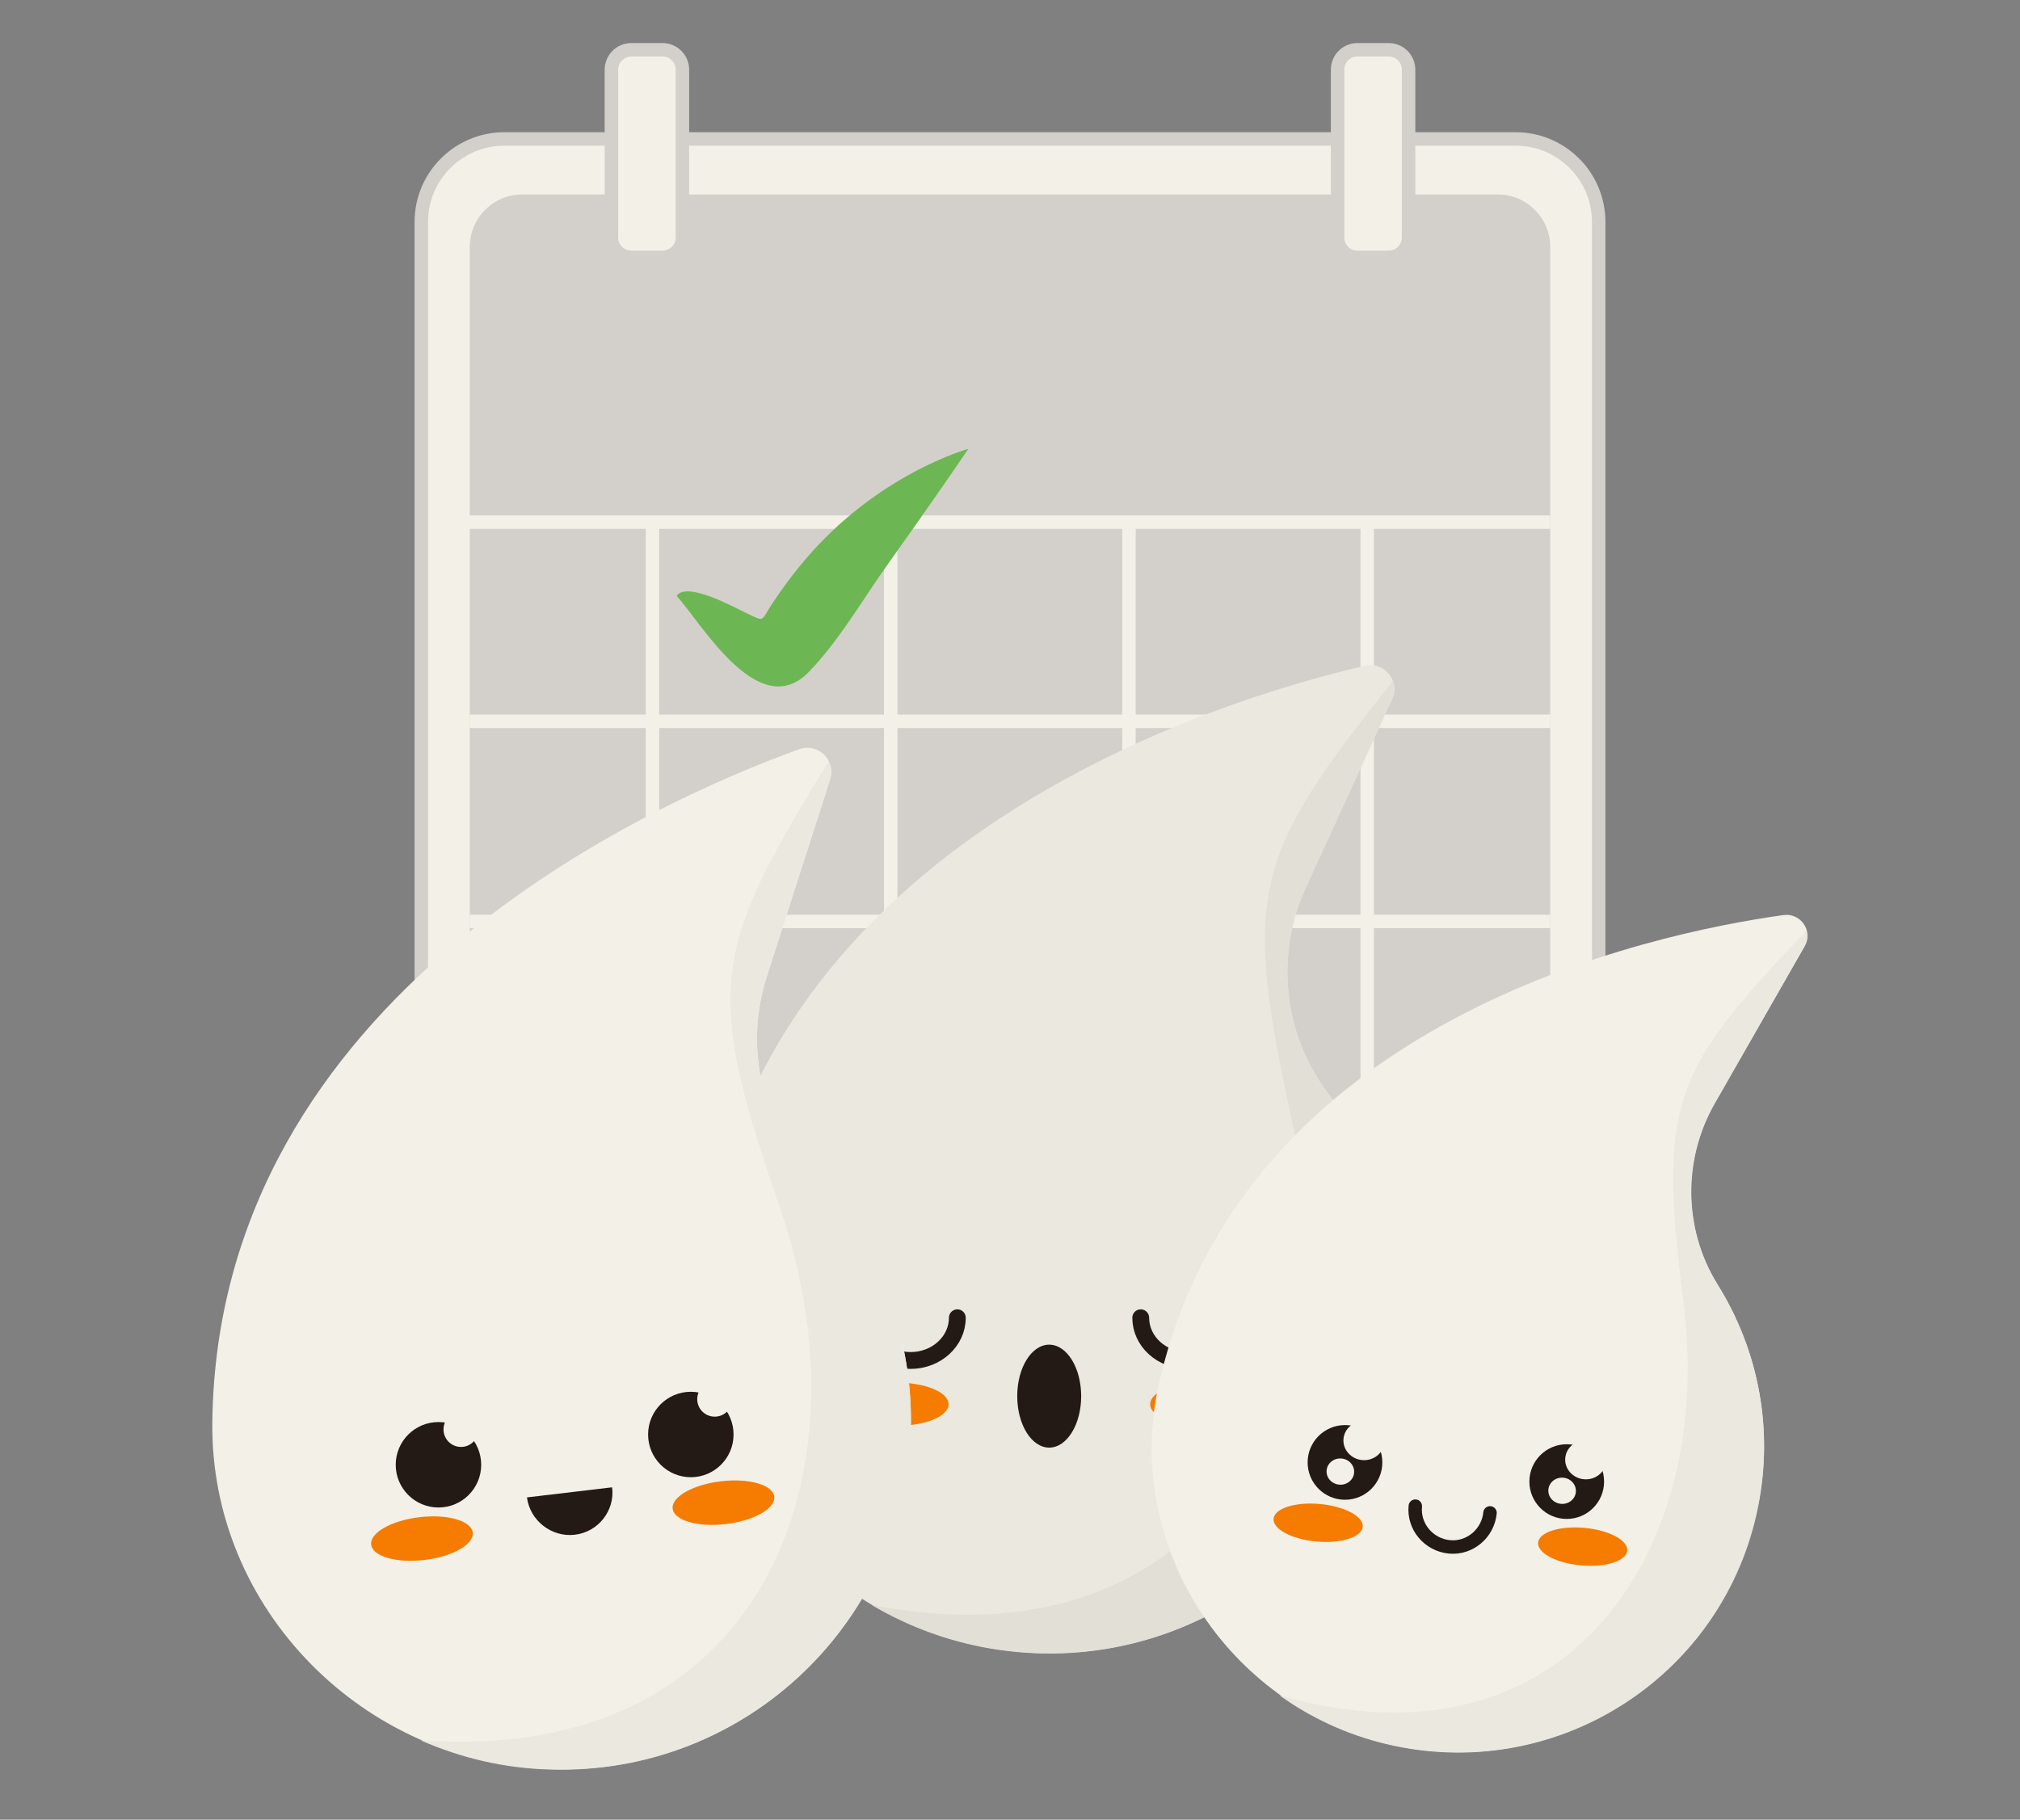 <?xml version="1.0" encoding="utf-8"?>
<!-- Generator: Adobe Illustrator 19.0.0, SVG Export Plug-In . SVG Version: 6.00 Build 0)  -->
<svg version="1.1" id="Capa_1" xmlns="http://www.w3.org/2000/svg" xmlns:xlink="http://www.w3.org/1999/xlink" x="0px" y="0px"
	 viewBox="0 0 600.3 540.9" style="enable-background:new 0 0 600.3 540.9;" xml:space="preserve">
<rect x="0" y="0" width="600.3" height="540.9" fill="#808080" stroke="none"/>
<style type="text/css">
	.st0{fill:#F3F0E7;stroke:#D3D0CB;stroke-width:4;stroke-miterlimit:10;}
	.st1{fill:#D3D0CB;}
	.st2{fill:none;stroke:#F3F0E7;stroke-width:4;stroke-miterlimit:10;}
	.st3{fill:#F3F0E7;}
	.st4{fill:#6CB753;}
	.st5{fill:#EAE8DF;}
	.st6{fill:#E2DFD6;}
	.st7{fill-rule:evenodd;clip-rule:evenodd;fill:none;stroke:#231915;stroke-width:5;stroke-linecap:round;stroke-miterlimit:10;}
	.st8{fill-rule:evenodd;clip-rule:evenodd;fill:#F57C00;}
	.st9{fill:#231915;}
	.st10{fill-rule:evenodd;clip-rule:evenodd;fill:#231915;}
	.st11{fill-rule:evenodd;clip-rule:evenodd;fill:none;stroke:#231915;stroke-width:4;stroke-linecap:round;stroke-miterlimit:10;}
</style>
<g id="XMLID_84_">
	<g>
		<path id="XMLID_125_" class="st0" d="M450.4,345.1H149.9c-13.7,0-24.7-11.1-24.7-24.7V66c0-13.7,11.1-24.7,24.7-24.7h300.5
			c13.7,0,24.7,11.1,24.7,24.7v254.3C475.1,334,464,345.1,450.4,345.1z"/>
		<path id="XMLID_124_" class="st1" d="M445.1,328.6H155.2c-8.6,0-15.6-7-15.6-15.6V73.4c0-8.6,7-15.6,15.6-15.6h289.9
			c8.6,0,15.6,7,15.6,15.6V313C460.7,321.6,453.7,328.6,445.1,328.6z"/>
		<g>
			<path id="XMLID_123_" class="st0" d="M196.9,76.5h-9.3c-3.2,0-5.9-2.6-5.9-5.9V20.7c0-3.2,2.6-5.9,5.9-5.9h9.3
				c3.2,0,5.9,2.6,5.9,5.9v49.9C202.8,73.9,200.1,76.5,196.9,76.5z"/>
			<path id="XMLID_122_" class="st0" d="M412.7,76.5h-9.3c-3.2,0-5.9-2.6-5.9-5.9V20.7c0-3.2,2.6-5.9,5.9-5.9h9.3
				c3.2,0,5.9,2.6,5.9,5.9v49.9C418.6,73.9,415.9,76.5,412.7,76.5z"/>
		</g>
		<g>
			<g>
				<line id="XMLID_121_" class="st2" x1="139.6" y1="214.4" x2="460.7" y2="214.4"/>
				<line id="XMLID_120_" class="st2" x1="139.6" y1="273.9" x2="460.7" y2="273.9"/>
				<line id="XMLID_119_" class="st2" x1="135.8" y1="155.2" x2="460.7" y2="155.2"/>
				<line id="XMLID_118_" class="st2" x1="139.6" y1="333.4" x2="460.7" y2="333.4"/>
			</g>
			<line id="XMLID_117_" class="st2" x1="193.9" y1="155.2" x2="193.9" y2="333.4"/>
			<line id="XMLID_116_" class="st2" x1="264.7" y1="155.2" x2="264.7" y2="333.4"/>
			<line id="XMLID_115_" class="st2" x1="335.5" y1="155.2" x2="335.5" y2="333.4"/>
			<line id="XMLID_114_" class="st2" x1="406.3" y1="155.2" x2="406.3" y2="333.4"/>
		</g>
		<path id="XMLID_113_" class="st3" d="M318.5,66.3c0-0.7,0-1.3,0-2"/>
		<path id="XMLID_112_" class="st4" d="M238.8,166.9c-3.3,3.9-6.3,8-9.1,12.2c-3.9,5.8-2,5.9-8.4,2.9c-3.5-1.7-17.2-9.2-20.2-4.9
			c7.8,8.9,24.6,37.8,39.3,22.6c9.1-9.4,16.2-21.9,23.8-32.5c8-11.2,15.9-22.5,23.6-33.8C287.8,133.4,260.7,140.8,238.8,166.9z"/>
	</g>
	<g>
		<g>
			<g>
				<path id="XMLID_111_" class="st5" d="M394.6,324.9c-13.3-17.6-15.7-41.2-6.5-61.2l25.6-55.9c2.5-5.4-2.3-11.2-8.1-9.9
					c-44.3,10.3-180.1,51.9-196.8,177.8c-7.4,55.3,32.7,106.5,87.9,114.6c57.4,8.5,110.4-31.7,118.1-89
					C418.6,373.1,410.6,346,394.6,324.9z"/>
				<path id="XMLID_110_" class="st6" d="M414.8,401.4c3.8-28.3-4.2-55.4-20.2-76.4c-13.3-17.6-15.7-41.2-6.5-61.2l25.6-55.9
					c0.7-1.6,0.8-3.3,0.4-4.8c-0.1-0.2-0.1-0.4-0.2-0.6c0,0,0,0,0,0c-41.6,52.2-44.7,62.8-30,130.5
					c17.7,81.5-24.8,163.5-124.8,144.1c0,0,0,0,0,0c11.3,6.7,24,11.3,37.6,13.3C354.1,498.8,407.2,458.7,414.8,401.4z"/>
			</g>
			<g>
				<g>
					<path id="XMLID_109_" class="st7" d="M284.5,391.7c0,7-6.2,12.7-13.9,12.7c-7.7,0-13.9-5.7-13.9-12.7"/>
					<path id="XMLID_108_" class="st7" d="M366.8,391.7c0,7-6.2,12.7-13.9,12.7c-7.7,0-13.9-5.7-13.9-12.7"/>
				</g>
				<g>
					<ellipse id="XMLID_107_" class="st8" cx="266.7" cy="417.4" rx="15.2" ry="6.4"/>
					<ellipse id="XMLID_106_" class="st8" cx="357" cy="417.4" rx="15.2" ry="6.4"/>
				</g>
				<ellipse id="XMLID_105_" class="st9" cx="311.8" cy="415" rx="9.5" ry="15.3"/>
			</g>
		</g>
		<g>
			<g>
				<path id="XMLID_104_" class="st3" d="M241.6,350.2c-15.3-15.9-20.5-39-13.7-60l18.8-58.6c1.8-5.6-3.6-10.9-9.2-8.9
					c-42.8,15.5-172.7,72.8-174.4,199.8c-0.8,55.8,45.1,101.9,100.9,103.4c58,1.6,105.9-44.5,106.7-102.3
					C271.1,395.2,259.9,369.2,241.6,350.2z"/>
				<path id="XMLID_103_" class="st5" d="M270.7,423.7c0.4-28.5-10.7-54.5-29.1-73.5c-15.3-15.9-20.5-39-13.7-60l18.8-58.6
					c0.5-1.7,0.4-3.4-0.2-4.8c-0.1-0.2-0.2-0.4-0.2-0.5c0,0,0,0,0,0c-35.1,56.8-36.9,67.6-14.4,133.1
					c27.2,78.9-5.3,165.2-106.9,157.9c0,0,0,0,0,0c12,5.3,25.1,8.4,38.9,8.7C221.9,527.6,269.9,481.5,270.7,423.7z"/>
			</g>
			<g>
				<g>
					<circle id="XMLID_102_" class="st10" cx="130.3" cy="435.4" r="12.7"/>
					<circle id="XMLID_101_" class="st10" cx="205.3" cy="426.4" r="12.7"/>
				</g>
				<g>
					
						<ellipse id="XMLID_100_" transform="matrix(0.993 -0.118 0.118 0.993 -53.19 18.048)" class="st8" cx="125.5" cy="457.3" rx="15.2" ry="6.4"/>
					
						<ellipse id="XMLID_99_" transform="matrix(0.993 -0.118 0.118 0.993 -51.299 28.57)" class="st8" cx="215.1" cy="446.6" rx="15.2" ry="6.4"/>
				</g>
				<path id="XMLID_98_" class="st10" d="M170.8,456.2c7-0.8,12-7.2,11.1-14.1l-25.3,3C157.5,452,163.9,457,170.8,456.2z"/>
				<circle id="XMLID_97_" class="st3" cx="137" cy="424.9" r="5.2"/>
				<circle id="XMLID_96_" class="st3" cx="212.4" cy="415.9" r="5.2"/>
			</g>
		</g>
		<g>
			<g>
				<path id="XMLID_95_" class="st3" d="M510.5,381.9c-10.2-16.4-10.5-37.1-0.9-53.9l26.7-46.7c2.6-4.5-1.1-10-6.3-9.3
					c-39.4,5.5-161.1,31-185.6,139.4c-10.8,47.6,20.1,95.4,67.6,106.9c49.4,11.9,98.8-18.9,109.9-68.2
					C527.5,425.8,522.7,401.5,510.5,381.9z"/>
				<path id="XMLID_94_" class="st5" d="M522,450.1c5.5-24.3,0.7-48.6-11.6-68.2c-10.2-16.4-10.5-37.1-0.9-53.9l26.7-46.7
					c0.8-1.4,1-2.8,0.7-4.1c0-0.2-0.1-0.3-0.1-0.5c0,0,0,0,0,0c-40.4,42.3-43.9,51.2-36.4,111.4c9,72.5-34.5,140.5-120.2,115.8
					c0,0,0,0,0,0c9.3,6.7,20,11.7,31.7,14.5C461.5,530.3,510.9,499.5,522,450.1z"/>
			</g>
			<g>
				<circle id="XMLID_93_" class="st10" cx="399.7" cy="434.7" r="11.1"/>
				<g>
					
						<ellipse id="XMLID_92_" transform="matrix(0.996 9.012570e-02 -9.012570e-02 0.996 42.383 -33.456)" class="st8" cx="391.7" cy="452.6" rx="13.3" ry="5.6"/>
					
						<ellipse id="XMLID_91_" transform="matrix(0.996 9.012570e-02 -9.012570e-02 0.996 43.344 -40.519)" class="st8" cx="470.3" cy="459.7" rx="13.3" ry="5.6"/>
				</g>
				<path id="XMLID_90_" class="st11" d="M420.6,447.7c-0.6,6.1,4,11.5,10.1,12.1c6.1,0.6,11.5-4,12.1-10.1"/>
				
					<ellipse id="XMLID_89_" transform="matrix(0.996 9.012570e-02 -9.012570e-02 0.996 40.245 -34.788)" class="st3" cx="405.3" cy="428.2" rx="6.1" ry="5.8"/>
				
					<ellipse id="XMLID_88_" transform="matrix(0.996 9.012570e-02 -9.012570e-02 0.996 41.039 -34.121)" class="st3" cx="398.3" cy="437.4" rx="4.1" ry="3.9"/>
				<circle id="XMLID_87_" class="st10" cx="465.6" cy="440.4" r="11.1"/>
				
					<ellipse id="XMLID_86_" transform="matrix(0.996 9.012570e-02 -9.012570e-02 0.996 41.026 -40.703)" class="st3" cx="471.2" cy="433.9" rx="6.1" ry="5.8"/>
				
					<ellipse id="XMLID_85_" transform="matrix(0.996 9.012570e-02 -9.012570e-02 0.996 41.821 -40.036)" class="st3" cx="464.2" cy="443.1" rx="4.1" ry="3.9"/>
			</g>
		</g>
	</g>
</g>
</svg>
